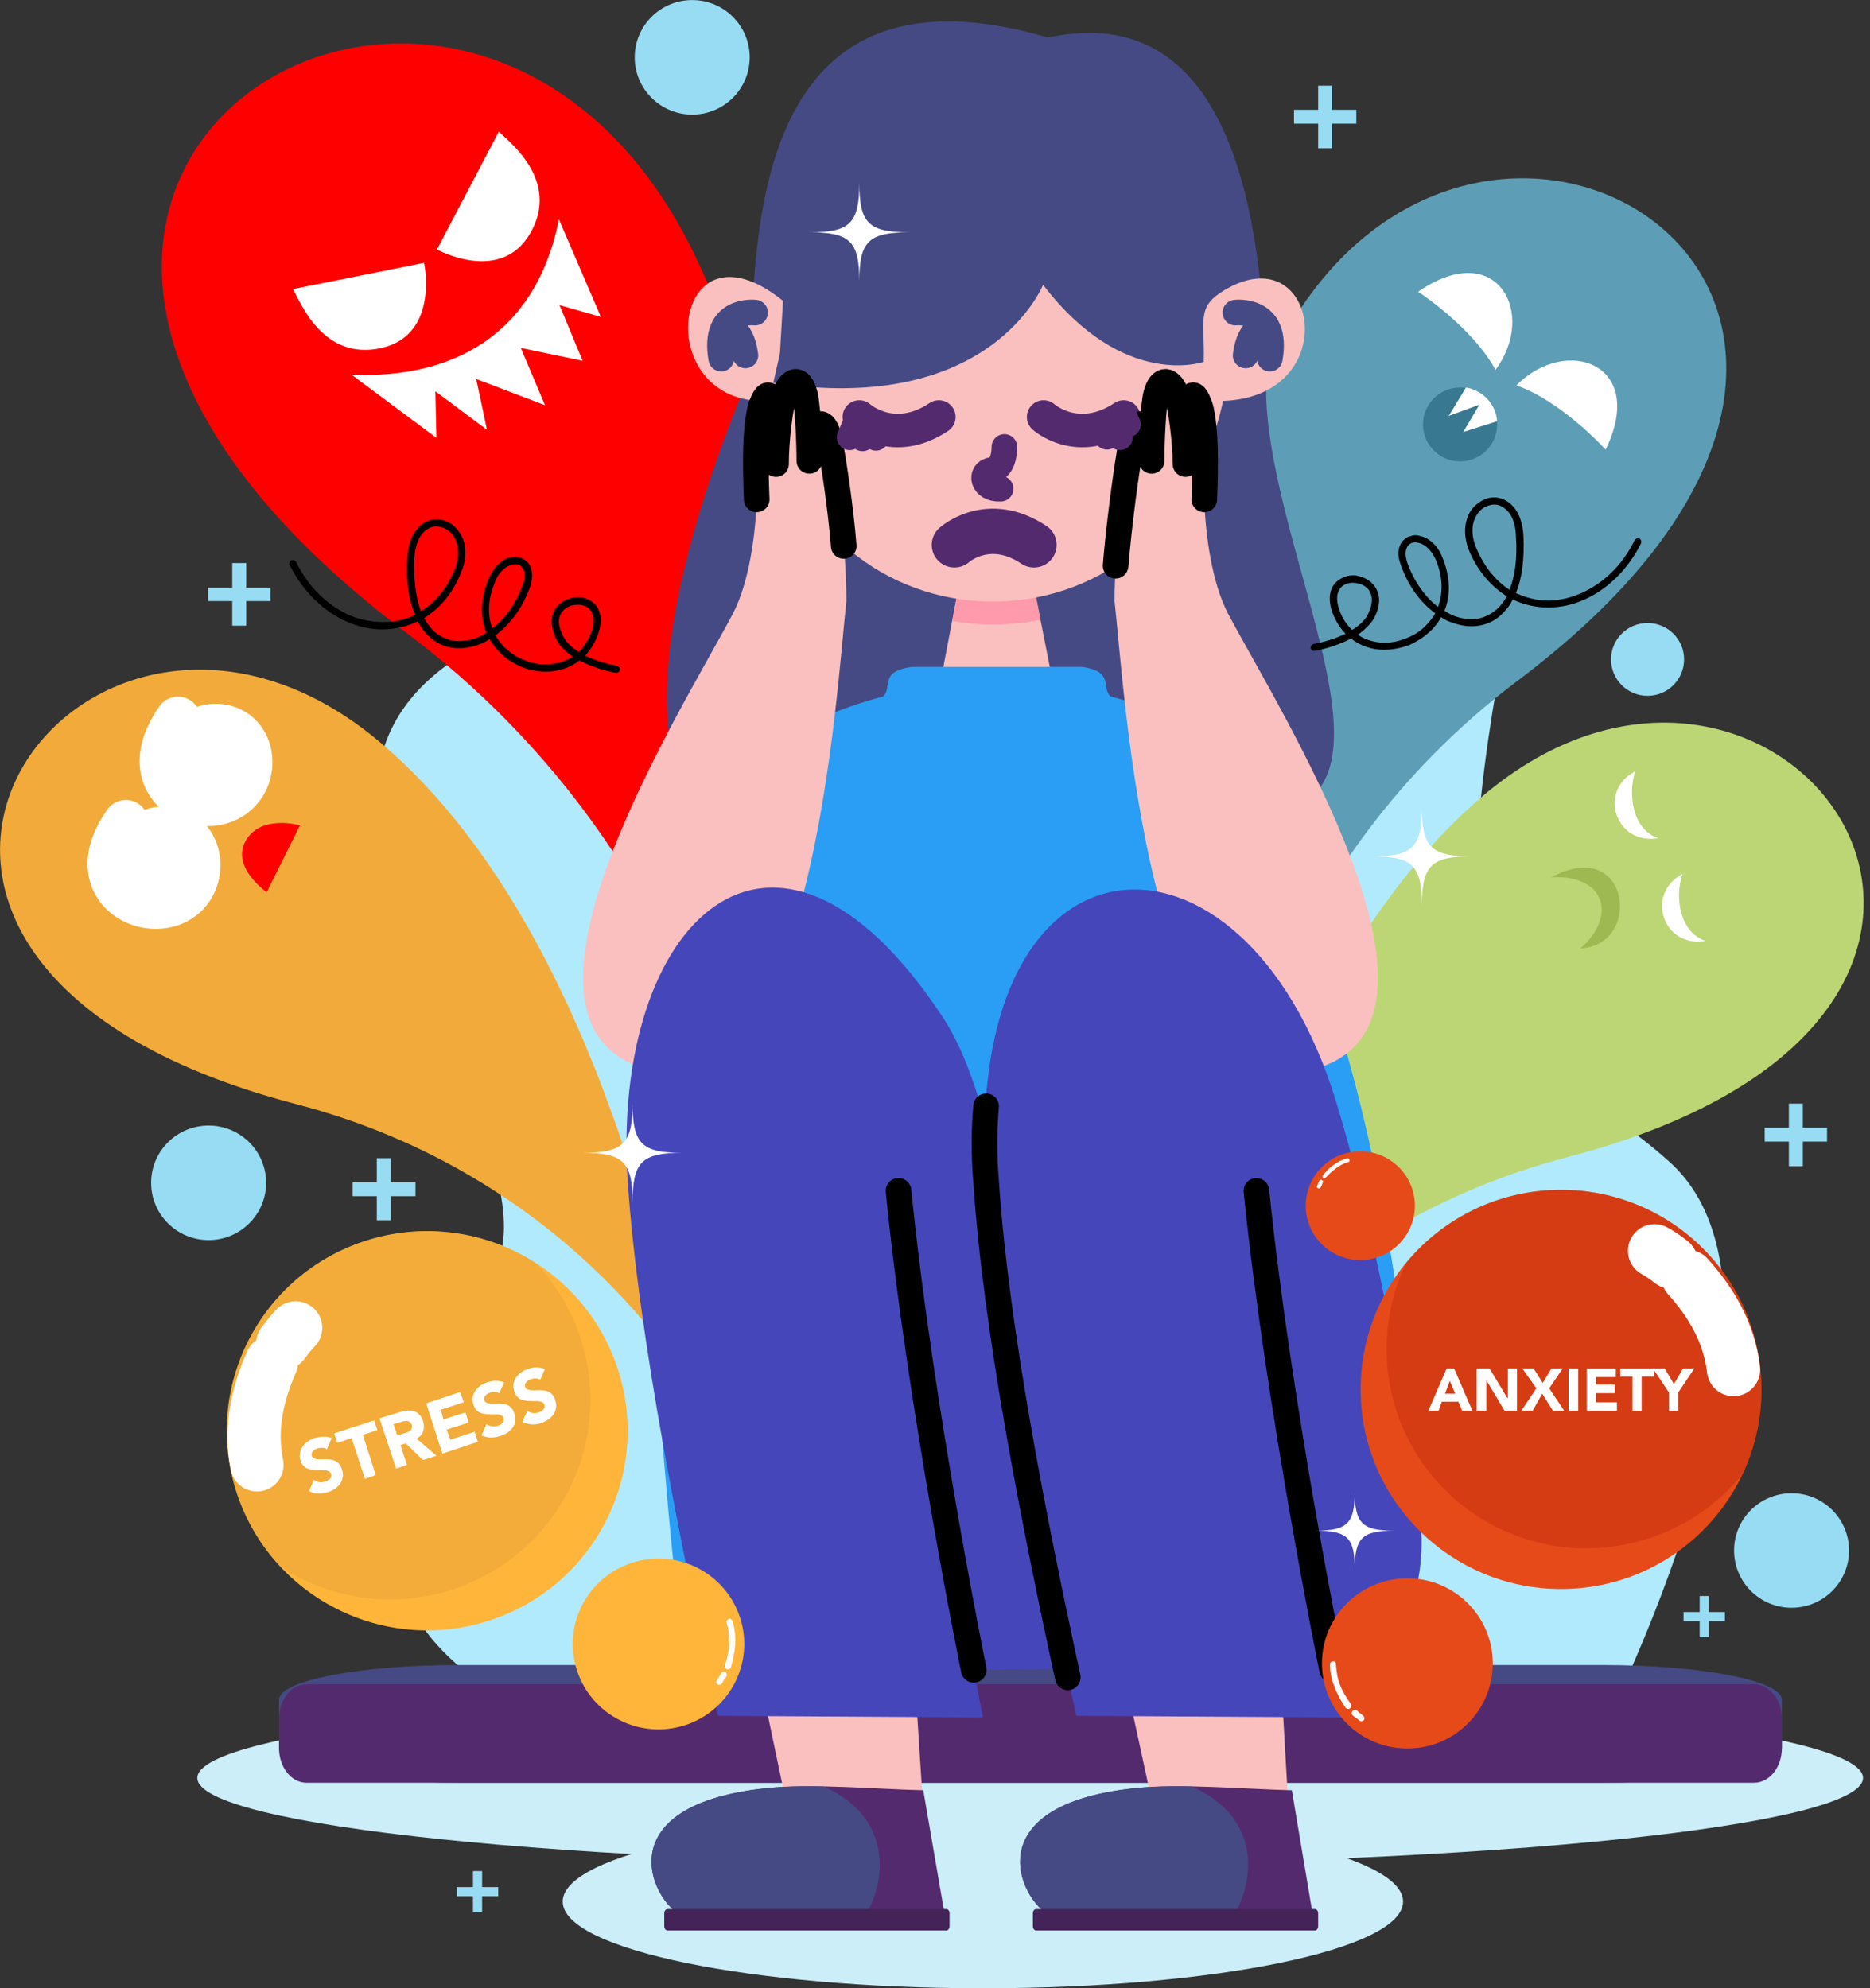 <svg width="284" height="302" viewBox="0 0 284 302" fill="none" xmlns="http://www.w3.org/2000/svg">
<rect x="0" y="0" width="284" height="302" fill="#333333" stroke="none"/>
<g clip-path="url(#clip0_461_18038)">
<path fill-rule="evenodd" clip-rule="evenodd" d="M242.464 264.598C242.464 264.598 277.391 197.943 253.562 176.483C229.653 155.024 219.615 171.85 224.92 121.127C230.224 70.404 249.074 66.096 160.372 78.533C71.75 90.888 41.557 97.716 64.406 149.252C87.255 200.707 72.73 188.026 62.04 215.013C51.431 241.919 67.099 269.394 128.301 265.086C189.504 260.778 242.464 264.598 242.464 264.598Z" fill="#B1EAFD"/>
<path fill-rule="evenodd" clip-rule="evenodd" d="M104.065 209.323C104.065 209.323 86.276 178.434 44.985 167.704C-39.556 145.676 12.833 74.225 58.123 113.08C74.77 127.305 92.722 155.186 104.065 209.323Z" fill="#F2AB3A"/>
<path d="M19.116 124.948C11.772 135.271 23.36 140.717 28.256 135.84C31.275 132.832 30.459 126.817 25.808 126.004C24.176 125.76 22.788 126.167 21.891 126.98C20.096 128.362 19.688 130.8 20.585 132.345C21.646 134.052 23.768 134.458 25.318 133.726C28.011 132.507 26.624 127.142 23.278 129.987" stroke="white" stroke-width="6.884" stroke-miterlimit="22.926" stroke-linecap="round" stroke-linejoin="round"/>
<path d="M27.032 109.259C19.688 119.664 31.194 125.11 36.09 120.233C39.191 117.225 38.375 111.21 33.642 110.397C32.01 110.153 30.704 110.56 29.725 111.373C28.011 112.754 27.521 115.193 28.501 116.738C29.48 118.445 31.683 118.851 33.234 118.119C35.927 116.9 34.458 111.535 31.194 114.38" stroke="white" stroke-width="6.884" stroke-miterlimit="22.926" stroke-linecap="round" stroke-linejoin="round"/>
<path fill-rule="evenodd" clip-rule="evenodd" d="M40.496 135.515L45.556 125.354C45.556 125.354 39.599 123.647 37.314 127.711C35.029 131.694 40.496 135.515 40.496 135.515Z" fill="#FF0000"/>
<path fill-rule="evenodd" clip-rule="evenodd" d="M111.981 175.183C111.981 175.183 105.942 129.418 61.795 96.172C-28.621 28.135 69.71 -31.773 104.718 37.158C117.53 62.438 125.282 104.707 111.981 175.183Z" fill="#FF0000"/>
<path fill-rule="evenodd" clip-rule="evenodd" d="M44.495 43.905L64.406 39.922C64.406 39.922 66.773 50.814 57.96 52.846C49.065 54.878 45.638 45.937 44.495 43.905Z" fill="white"/>
<path fill-rule="evenodd" clip-rule="evenodd" d="M75.749 20.006L66.365 37.889C66.365 37.889 76.076 43.254 80.564 35.369C85.052 27.485 77.463 21.632 75.749 20.006Z" fill="white"/>
<path fill-rule="evenodd" clip-rule="evenodd" d="M53.39 56.91C68.405 57.561 81.298 51.139 84.889 33.337L91.254 48.132L84.97 46.343L88.479 54.797L79.095 52.846L82.767 61.544L72.322 57.561L73.954 65.283L66.12 59.43L66.283 66.502L53.39 56.91Z" fill="white"/>
<path fill-rule="evenodd" clip-rule="evenodd" d="M187.709 170.793C187.709 170.793 192.85 131.776 230.469 103.406C307.502 45.449 223.696 -5.599 193.91 53.09C182.976 74.712 176.366 110.641 187.709 170.793Z" fill="#5D9EB6"/>
<path fill-rule="evenodd" clip-rule="evenodd" d="M215.372 44.311C215.372 44.311 223.614 49.676 227.123 56.179C233.488 47.644 227.368 36.02 215.372 44.311Z" fill="white"/>
<path fill-rule="evenodd" clip-rule="evenodd" d="M243.852 68.29C243.852 68.29 237.242 60.975 230.305 58.536C237.813 50.895 250.217 55.203 243.852 68.29Z" fill="white"/>
<path d="M221.737 70.079C224.847 70.079 227.368 67.568 227.368 64.47C227.368 61.373 224.847 58.861 221.737 58.861C218.627 58.861 216.106 61.373 216.106 64.47C216.106 67.568 218.627 70.079 221.737 70.079Z" fill="#387991"/>
<path fill-rule="evenodd" clip-rule="evenodd" d="M222.635 58.861L220.023 63.169L224.675 61.462L222.227 65.608L227.368 63.982C227.205 61.381 225.164 59.268 222.635 58.861Z" fill="white"/>
<path fill-rule="evenodd" clip-rule="evenodd" d="M178.977 217.371C178.977 217.371 196.767 186.482 238.058 175.752C322.599 153.723 270.209 82.272 224.92 121.127C208.273 135.434 190.32 163.234 178.977 217.371Z" fill="#BCD675"/>
<path fill-rule="evenodd" clip-rule="evenodd" d="M248.34 117.144C247.197 120.721 247.932 126.004 251.849 127.305C245.484 128.443 242.546 120.233 248.34 117.144Z" fill="white"/>
<path fill-rule="evenodd" clip-rule="evenodd" d="M255.521 132.751C254.297 136.328 255.113 141.611 259.03 142.912C252.665 144.05 249.727 135.84 255.521 132.751Z" fill="white"/>
<path d="M240.016 144.05C245.484 139.335 244.015 132.832 235.61 133.239C247.605 126.817 249.482 143.644 240.016 144.05Z" fill="#9EB952"/>
<path d="M149.273 301.99C184.517 301.99 213.087 296.095 213.087 288.822C213.087 281.549 184.517 275.653 149.273 275.653C114.03 275.653 85.46 281.549 85.46 288.822C85.46 296.095 114.03 301.99 149.273 301.99Z" fill="#CBEEF9"/>
<path d="M156.454 283.213C226.31 283.213 282.939 277.317 282.939 270.045C282.939 262.772 226.31 256.876 156.454 256.876C86.599 256.876 29.97 262.772 29.97 270.045C29.97 277.317 86.599 283.213 156.454 283.213Z" fill="#CBEEF9"/>
<path fill-rule="evenodd" clip-rule="evenodd" d="M114.755 126.817C106.105 129.174 90.193 114.868 113.123 58.617C116.306 50.895 107.166 -9.501 159.148 5.7C187.219 -0.316 192.034 33.419 192.278 59.349C192.605 88.368 224.104 135.271 175.387 121.046C165.349 118.119 159.066 121.371 152.864 122.509C140.624 124.785 123.405 124.46 114.755 126.817Z" fill="#454A84"/>
<path fill-rule="evenodd" clip-rule="evenodd" d="M145.438 89.913H151.314H157.189L159.719 102.756H151.314H142.99L145.438 89.913Z" fill="#FAC0C0"/>
<path fill-rule="evenodd" clip-rule="evenodd" d="M144.622 94.302C149.029 95.115 153.598 95.034 158.005 94.14L157.189 89.913H151.314H145.438L144.622 94.302Z" fill="#FF99AC"/>
<path fill-rule="evenodd" clip-rule="evenodd" d="M118.917 45.693C101.862 31.955 98.435 61.788 116.795 60.894C123.079 100.561 176.692 102.512 185.75 60.894C204.356 60.243 200.112 35.451 185.832 44.148C181.67 46.668 182.976 48.619 182.813 54.959C181.425 38.296 163.636 40.572 153.027 45.124C146.336 47.156 138.094 38.052 130.913 40.084C124.629 42.767 120.876 47.806 118.428 54.065L118.917 45.693Z" fill="#FAC0C0"/>
<path d="M130.505 63.332C130.505 63.332 135.646 67.965 142.582 63.332" stroke="#542A6F" stroke-width="5.088" stroke-miterlimit="22.926" stroke-linecap="round" stroke-linejoin="round"/>
<path d="M158.495 63.332C158.495 63.332 163.636 67.965 170.654 63.332" stroke="#542A6F" stroke-width="5.088" stroke-miterlimit="22.926" stroke-linecap="round" stroke-linejoin="round"/>
<path d="M144.948 82.76C144.948 82.76 150.089 78.126 157.026 82.76" stroke="#542A6F" stroke-width="6.884" stroke-miterlimit="22.926" stroke-linecap="round" stroke-linejoin="round"/>
<path d="M152.538 67.884C152.538 67.884 152.619 71.136 150.661 71.379C148.702 71.623 149.11 74.387 151.966 74.225" stroke="#542A6F" stroke-width="3.891" stroke-miterlimit="22.926" stroke-linecap="round" stroke-linejoin="round"/>
<path d="M187.627 47.481C187.627 47.481 194.237 46.668 192.85 54.472" stroke="#454A84" stroke-width="3.891" stroke-miterlimit="22.926" stroke-linecap="round" stroke-linejoin="round"/>
<path d="M192.278 49.432C192.278 49.432 189.749 49.432 189.177 53.984" stroke="#454A84" stroke-width="3.891" stroke-miterlimit="22.926" stroke-linecap="round" stroke-linejoin="round"/>
<path d="M114.674 47.481C114.674 47.481 108.146 46.668 109.533 54.472" stroke="#454A84" stroke-width="3.891" stroke-miterlimit="22.926" stroke-linecap="round" stroke-linejoin="round"/>
<path d="M110.104 49.432C110.104 49.432 112.634 49.432 113.205 53.984" stroke="#454A84" stroke-width="3.891" stroke-miterlimit="22.926" stroke-linecap="round" stroke-linejoin="round"/>
<path fill-rule="evenodd" clip-rule="evenodd" d="M182.812 54.96C182.812 54.96 170.654 59.268 158.413 43.254C158.413 43.254 150.498 63.251 117.448 58.13C117.448 58.13 120.631 43.173 123.079 39.027C125.609 34.882 154.333 37.564 166.492 37.564C178.651 37.564 181.18 33.662 182.812 54.96Z" fill="#454A84"/>
<path fill-rule="evenodd" clip-rule="evenodd" d="M151.395 101.293H138.42C133.524 102.025 135.564 104.219 134.177 105.764C119.978 109.584 112.96 115.681 101.699 124.541L106.677 199.569L151.395 217.452L191.054 196.561L201.01 124.541C189.83 115.681 182.812 109.584 168.613 105.764C167.226 104.219 169.185 102.025 164.37 101.293H151.395Z" fill="#2A9EF4"/>
<path fill-rule="evenodd" clip-rule="evenodd" d="M96.15 148.521C96.15 148.521 99.169 210.705 102.841 242.57C102.841 242.57 161.024 232.815 185.995 235.579C210.884 238.261 215.862 233.465 215.862 233.465C213.74 193.066 203.785 130.963 178.896 114.705C159.148 101.781 118.591 133.401 96.15 148.521Z" fill="#2A9EF4"/>
<path fill-rule="evenodd" clip-rule="evenodd" d="M114.919 75.85C114.674 70.079 114.755 65.445 115.327 62.682C115.408 62.113 115.571 61.625 115.735 61.3C116.877 58.374 117.448 61.219 117.611 62.6C117.775 63.739 117.856 64.958 117.775 66.258C118.101 63.739 118.509 61.544 119.08 60.081C120.06 57.561 121.528 57.073 122.263 59.999C122.671 61.706 122.834 64.308 122.752 67.234C123.161 63.576 125.119 63.088 126.017 66.909C127.241 72.355 128.546 83.735 128.546 91.295C126.996 104.788 123.569 170.143 97.782 162.258C73.627 154.942 103.657 107.715 111.328 93.164C113.776 88.45 114.755 81.134 114.919 75.85Z" fill="#FAC0C0"/>
<path d="M114.918 75.85C114.674 70.079 114.755 65.445 115.326 62.682C115.408 62.113 115.571 61.625 115.734 61.3C116.877 58.374 117.448 61.219 117.611 62.6C117.775 63.739 117.856 69.185 117.856 70.485C117.856 66.827 118.509 61.544 119.08 60.081C120.059 57.561 121.528 57.073 122.263 59.999C122.671 61.706 122.916 67.071 122.916 69.998C123.242 63.169 125.282 63.169 126.016 66.909C126.669 70.648 127.649 76.907 128.138 82.922" stroke="black" stroke-width="3.891" stroke-miterlimit="22.926" stroke-linecap="round" stroke-linejoin="round"/>
<path fill-rule="evenodd" clip-rule="evenodd" d="M182.894 75.85C183.139 70.079 183.057 65.445 182.486 62.682C182.404 62.113 182.241 61.625 182.078 61.3C181.017 58.374 180.446 61.219 180.201 62.6C180.038 63.739 179.956 64.958 180.038 66.258C179.712 63.739 179.304 61.544 178.732 60.081C177.835 57.561 176.284 57.073 175.55 59.999C175.142 61.706 175.06 64.308 175.06 67.234C174.652 63.576 172.694 63.088 171.878 66.909C170.654 72.355 169.266 83.735 169.266 91.295C170.817 104.788 174.326 170.143 200.031 162.258C224.185 154.942 194.155 107.715 186.485 93.164C184.037 88.45 183.057 81.134 182.894 75.85Z" fill="#FAC0C0"/>
<path d="M182.894 75.85C183.139 70.079 183.057 65.445 182.486 62.682C182.404 62.113 182.241 61.625 182.078 61.3C181.017 58.374 180.446 61.219 180.201 62.6C180.038 63.739 179.956 69.185 180.038 70.485C180.038 66.827 179.303 61.544 178.732 60.081C177.835 57.561 176.284 57.073 175.55 59.999C175.142 61.706 174.897 67.071 174.897 69.998C174.57 63.169 172.612 63.169 171.878 66.909C171.143 70.648 169.919 79.833 169.429 85.93" stroke="black" stroke-width="3.891" stroke-miterlimit="22.926" stroke-linecap="round" stroke-linejoin="round"/>
<path d="M243.362 252.893H69.629C54.576 252.893 42.373 255.259 42.373 258.177V265.493C42.373 268.411 54.576 270.776 69.629 270.776H243.362C258.415 270.776 270.617 268.411 270.617 265.493V258.177C270.617 255.259 258.415 252.893 243.362 252.893Z" fill="#454A84"/>
<path fill-rule="evenodd" clip-rule="evenodd" d="M46.535 255.819H266.374C268.741 255.819 270.617 258.177 270.617 261.022V265.493C270.617 268.419 268.741 270.776 266.374 270.776H46.535C44.25 270.776 42.373 268.419 42.373 265.493V261.022C42.373 258.177 44.25 255.819 46.535 255.819Z" fill="#542A6F"/>
<path fill-rule="evenodd" clip-rule="evenodd" d="M116.632 260.615L118.999 271.914C118.999 271.914 122.753 271.508 127.894 271.752C132.953 271.914 140.052 272.239 140.052 272.239L139.318 260.778C139.318 260.778 118.428 254.519 116.632 260.615Z" fill="#FAC0C0"/>
<path fill-rule="evenodd" clip-rule="evenodd" d="M172.122 260.615L174.57 271.914C174.57 271.914 178.324 271.508 183.384 271.752C188.443 271.914 195.542 272.239 195.542 272.239L194.89 260.778C194.89 260.778 173.999 254.519 172.122 260.615Z" fill="#FAC0C0"/>
<path fill-rule="evenodd" clip-rule="evenodd" d="M116.469 271.589C89.866 274.353 100.312 291.26 104.636 291.26C107.656 291.26 143.48 290.854 143.48 290.854L140.216 271.914C133.116 271.752 123.324 270.857 116.469 271.589Z" fill="#542A6F"/>
<path fill-rule="evenodd" clip-rule="evenodd" d="M125.119 271.345C135.891 276.222 134.422 286.058 131.402 291.017C120.712 291.098 106.513 291.26 104.636 291.26C100.312 291.26 89.866 274.353 116.469 271.589C119.08 271.345 122.018 271.264 125.119 271.345Z" fill="#454A84"/>
<path fill-rule="evenodd" clip-rule="evenodd" d="M149.6 170.224C147.886 163.965 145.928 158.682 143.153 154.455C117.448 115.518 92.722 140.067 95.334 179.491C96.966 203.389 103.576 235.66 109.043 260.615L149.274 260.859L147.886 253.625L161.84 253.462C156.781 229.726 151.15 201.195 149.763 179.491C149.518 176.321 149.518 173.232 149.6 170.224Z" fill="#4646BB"/>
<path d="M147.886 253.625C147.886 253.625 139.726 213.631 136.462 180.873" stroke="black" stroke-width="3.891" stroke-miterlimit="22.926" stroke-linecap="round"/>
<path fill-rule="evenodd" clip-rule="evenodd" d="M149.763 179.491C151.314 203.389 157.923 235.66 163.473 260.615L203.703 260.859L202.316 253.625C212.679 253.462 216.923 241.188 215.699 230.783C213.332 210.055 208.028 183.962 202.887 167.217C188.77 121.29 146.009 123.972 149.763 179.491Z" fill="#4646BB"/>
<path d="M202.316 253.625C202.316 253.625 194.155 213.631 190.81 180.873" stroke="black" stroke-width="3.891" stroke-miterlimit="22.926" stroke-linecap="round"/>
<path d="M149.763 168.03C149.437 171.687 149.437 175.508 149.763 179.491C151.232 201.601 156.944 230.783 162.167 254.763" stroke="black" stroke-width="3.891" stroke-miterlimit="22.926" stroke-linecap="round" stroke-linejoin="round"/>
<path d="M143.725 289.96H101.372C101.102 289.96 100.883 290.251 100.883 290.61V292.561C100.883 292.92 101.102 293.211 101.372 293.211H143.725C143.995 293.211 144.214 292.92 144.214 292.561V290.61C144.214 290.251 143.995 289.96 143.725 289.96Z" fill="#442359"/>
<path fill-rule="evenodd" clip-rule="evenodd" d="M172.449 271.589C145.846 274.353 156.292 291.26 160.616 291.26C163.636 291.26 199.378 290.854 199.378 290.854L196.195 271.914C189.096 271.752 179.304 270.857 172.449 271.589Z" fill="#542A6F"/>
<path fill-rule="evenodd" clip-rule="evenodd" d="M181.017 271.345C191.871 276.222 190.402 286.058 187.301 291.017C176.611 291.098 162.493 291.26 160.616 291.26C156.292 291.26 145.846 274.353 172.449 271.589C174.979 271.345 177.998 271.264 181.017 271.345Z" fill="#454A84"/>
<path d="M199.704 289.96H157.352C157.082 289.96 156.863 290.251 156.863 290.61V292.561C156.863 292.92 157.082 293.211 157.352 293.211H199.704C199.975 293.211 200.194 292.92 200.194 292.561V290.61C200.194 290.251 199.975 289.96 199.704 289.96Z" fill="#442359"/>
<path d="M74.29 246.147C90.277 240.97 99.024 223.864 93.827 207.939C88.63 192.014 71.457 183.301 55.471 188.477C39.483 193.654 30.736 210.76 35.933 226.685C41.13 242.61 58.303 251.324 74.29 246.147Z" fill="#FFB53A"/>
<path d="M104.032 262.033C110.872 259.818 114.614 252.499 112.391 245.686C110.167 238.872 102.82 235.144 95.98 237.359C89.139 239.574 85.397 246.893 87.62 253.706C89.844 260.52 97.191 264.248 104.032 262.033Z" fill="#FFB53A"/>
<path d="M110.349 246.471C110.267 246.228 110.43 245.984 110.675 245.902C110.92 245.821 111.165 245.984 111.246 246.228C111.573 247.366 111.736 248.585 111.654 249.804C111.573 250.942 111.328 252.08 111.002 253.218C110.92 253.462 110.675 253.625 110.43 253.543C110.186 253.462 110.022 253.137 110.104 252.893C110.43 251.918 110.675 250.861 110.757 249.723C110.757 248.666 110.675 247.528 110.349 246.471ZM109.533 254.112C109.614 253.95 109.941 253.868 110.186 253.95C110.349 254.112 110.43 254.356 110.349 254.6C110.186 254.763 110.104 255.006 109.941 255.169C109.859 255.332 109.696 255.576 109.614 255.738C109.451 255.901 109.125 255.982 108.961 255.819C108.717 255.657 108.717 255.413 108.88 255.169C108.961 255.006 109.125 254.844 109.206 254.681C109.288 254.519 109.451 254.356 109.533 254.112Z" fill="white"/>
<path fill-rule="evenodd" clip-rule="evenodd" d="M60.816 242.895C54.206 243.22 47.922 241.432 42.781 238.099C37.967 233.059 34.866 226.394 34.539 218.915C33.642 202.17 46.535 187.945 63.264 187.051C69.955 186.726 76.157 188.514 81.379 191.847C86.194 196.886 89.213 203.633 89.621 211.03C90.519 227.775 77.626 242.001 60.816 242.895Z" fill="#E8A438" fill-opacity="0.502"/>
<path d="M50.37 218.427C49.554 218.102 48.657 218.184 47.759 218.427C46.29 218.915 45.148 220.216 45.637 221.842C46.453 224.361 49.799 222.492 50.289 223.874C50.452 224.443 49.962 224.849 49.391 225.012C48.82 225.256 48.167 225.174 47.677 224.768L46.943 226.475C47.84 226.963 48.82 226.963 49.799 226.637C51.349 226.15 52.492 224.849 51.921 223.142C51.023 220.46 47.84 222.492 47.351 221.11C47.188 220.541 47.759 220.134 48.248 219.972C48.657 219.891 49.228 219.809 49.636 220.134L50.37 218.427Z" fill="white"/>
<path d="M55.43 224.605L57.062 224.036L55.103 217.94L57.307 217.208L56.817 215.745L50.778 217.696L51.186 219.159L53.39 218.427L55.43 224.605Z" fill="white"/>
<path d="M60.163 223.061L61.795 222.492L60.816 219.484L61.632 219.24L64.243 221.76L66.283 221.11L63.264 218.509C64.325 217.94 64.569 216.964 64.243 215.826C63.672 214.119 62.203 213.957 60.571 214.526L57.633 215.42L60.163 223.061ZM59.755 216.314L60.897 215.989C61.55 215.745 62.203 215.664 62.529 216.395C62.774 217.289 61.958 217.533 61.387 217.696L60.326 218.021L59.755 216.314Z" fill="white"/>
<path d="M67.18 220.785L72.566 218.996L72.077 217.452L68.405 218.671L67.833 217.127L71.179 216.07L70.689 214.526L67.344 215.582L66.936 214.119L70.445 212.981L69.873 211.437L64.732 213.144L67.18 220.785Z" fill="white"/>
<path d="M76.565 209.974C75.749 209.648 74.851 209.648 73.954 209.974C72.485 210.461 71.342 211.762 71.914 213.388C72.73 215.908 76.075 213.957 76.483 215.42C76.647 215.908 76.157 216.395 75.586 216.558C75.015 216.72 74.362 216.639 73.872 216.314L73.138 218.021C74.035 218.427 75.015 218.427 75.994 218.102C77.544 217.615 78.687 216.395 78.115 214.688C77.299 212.006 74.035 214.038 73.546 212.656C73.382 212.087 73.954 211.681 74.443 211.518C74.851 211.355 75.423 211.355 75.831 211.599L76.565 209.974Z" fill="white"/>
<path d="M82.767 207.941C81.951 207.616 81.053 207.616 80.155 207.941C78.686 208.429 77.544 209.73 78.115 211.355C78.931 213.875 82.277 212.006 82.685 213.388C82.848 213.875 82.359 214.363 81.787 214.526C81.216 214.769 80.563 214.607 80.074 214.282L79.339 215.989C80.237 216.395 81.216 216.476 82.195 216.151C83.746 215.582 84.888 214.363 84.317 212.656C83.501 209.974 80.237 212.006 79.747 210.624C79.584 210.055 80.155 209.648 80.645 209.486C81.053 209.323 81.706 209.323 82.032 209.567L82.767 207.941Z" fill="white"/>
<path d="M39.027 222.492C37.885 216.964 39.109 211.681 41.231 206.885M42.944 204.04C43.597 203.227 44.168 202.414 44.903 201.682" stroke="white" stroke-width="8.081" stroke-miterlimit="22.926" stroke-linecap="round" stroke-linejoin="round"/>
<path d="M237.079 241.35C253.889 241.35 267.517 227.776 267.517 211.03C267.517 194.285 253.889 180.71 237.079 180.71C220.268 180.71 206.641 194.285 206.641 211.03C206.641 227.776 220.268 241.35 237.079 241.35Z" fill="#E64A19"/>
<path d="M213.74 265.574C220.906 265.574 226.715 259.787 226.715 252.649C226.715 245.511 220.906 239.725 213.74 239.725C206.574 239.725 200.765 245.511 200.765 252.649C200.765 259.787 206.574 265.574 213.74 265.574Z" fill="#E64A19"/>
<path d="M202.887 252.731C202.887 252.487 202.724 252.324 202.479 252.324C202.234 252.324 201.989 252.487 201.989 252.812C201.989 254.031 202.234 255.25 202.724 256.307C203.132 257.445 203.703 258.421 204.356 259.396C204.519 259.559 204.845 259.64 205.009 259.477C205.253 259.315 205.253 259.071 205.172 258.827C204.519 257.933 203.948 257.039 203.54 255.982C203.132 255.007 202.969 253.95 202.887 252.731ZM206.069 259.802C205.906 259.64 205.58 259.64 205.417 259.884C205.253 260.046 205.253 260.371 205.417 260.534C205.58 260.697 205.743 260.778 205.988 260.94C206.151 261.103 206.314 261.184 206.477 261.347C206.722 261.51 206.967 261.428 207.13 261.266C207.293 261.022 207.212 260.778 207.049 260.615C206.885 260.453 206.722 260.371 206.559 260.209C206.396 260.128 206.233 259.965 206.069 259.802Z" fill="white"/>
<path d="M198.581 185.266C197.395 180.86 200.02 176.332 204.443 175.151C208.866 173.971 213.413 176.585 214.598 180.991C215.783 185.397 213.158 189.926 208.735 191.106C204.312 192.287 199.766 189.672 198.581 185.266Z" fill="#E64A19"/>
<path d="M204.764 176.483C204.927 176.483 205.009 176.321 204.927 176.158C204.927 175.996 204.764 175.914 204.601 175.914C203.785 176.158 203.132 176.483 202.479 176.971C201.908 177.378 201.336 177.947 200.928 178.516C200.765 178.597 200.847 178.841 200.928 178.922C201.092 179.003 201.255 179.003 201.336 178.841C201.826 178.353 202.316 177.865 202.887 177.459C203.377 177.052 204.029 176.727 204.764 176.483ZM200.928 179.572C201.01 179.491 200.928 179.328 200.765 179.247C200.602 179.166 200.439 179.166 200.357 179.328C200.276 179.491 200.276 179.572 200.194 179.735C200.112 179.816 200.112 179.979 200.031 180.141C199.949 180.304 200.031 180.467 200.194 180.467C200.357 180.548 200.52 180.467 200.602 180.304C200.602 180.223 200.684 180.06 200.765 179.979C200.765 179.816 200.847 179.735 200.928 179.572Z" fill="white"/>
<path fill-rule="evenodd" clip-rule="evenodd" d="M248.83 234.116C255.276 232.409 260.662 228.751 264.579 223.955C267.598 217.696 268.414 210.461 266.456 203.227C262.131 187.051 245.484 177.459 229.245 181.767C222.798 183.474 217.412 187.132 213.495 191.928C210.558 198.187 209.66 205.503 211.618 212.737C215.943 228.913 232.672 238.505 248.83 234.116Z" fill="#C32E0F" fill-opacity="0.502"/>
<path d="M216.923 214.282H218.473L218.963 212.9H221.492L222.064 214.282H223.614L220.84 207.86H219.697L216.923 214.282ZM221.003 211.681H219.452L220.187 209.73L221.003 211.681Z" fill="white"/>
<path d="M224.267 214.282H225.736V209.649L228.51 214.282H230.387V207.86H229V212.331H228.918L226.225 207.86H224.267V214.282Z" fill="white"/>
<path d="M231.04 214.282H232.754L234.223 211.681L235.855 214.282H237.568L235.283 210.868L237.323 207.86H235.61L234.304 210.055L232.917 207.86H231.203L233.325 210.868L231.04 214.282Z" fill="white"/>
<path d="M238.221 214.282H239.69V207.86H238.221V214.282Z" fill="white"/>
<path d="M240.996 214.282H245.565V212.981H242.383V211.599H245.239V210.299H242.383V209.161H245.402V207.86H240.996V214.282Z" fill="white"/>
<path d="M247.932 214.282H249.319V209.08H251.196V207.86H246.055V209.08H247.932V214.282Z" fill="white"/>
<path d="M253.481 214.282H254.868V211.518L257.316 207.86H255.602L254.215 210.218L252.828 207.86H251.033L253.481 211.518V214.282Z" fill="white"/>
<path d="M263.273 208.023C262.62 202.414 259.846 197.781 256.337 193.879M253.807 191.684C252.991 191.034 252.175 190.465 251.278 189.977" stroke="white" stroke-width="8.081" stroke-miterlimit="22.926" stroke-linecap="round" stroke-linejoin="round"/>
<path fill-rule="evenodd" clip-rule="evenodd" d="M200.194 13.015H202.316V16.673H205.988V18.787H202.316V22.526H200.194V18.787H196.522V16.673H200.194V13.015Z" fill="#97DCF3"/>
<path fill-rule="evenodd" clip-rule="evenodd" d="M271.678 167.623H273.8V171.281H277.472V173.395H273.8V177.134H271.678V173.395H268.006V171.281H271.678V167.623Z" fill="#97DCF3"/>
<path fill-rule="evenodd" clip-rule="evenodd" d="M57.225 175.914H59.347V179.572H63.101V181.686H59.347V185.344H57.225V181.686H53.553V179.572H57.225V175.914Z" fill="#97DCF3"/>
<path fill-rule="evenodd" clip-rule="evenodd" d="M35.274 85.523H37.395V89.263H41.068V91.295H37.395V95.034H35.274V91.295H31.602V89.263H35.274V85.523Z" fill="#97DCF3"/>
<path fill-rule="evenodd" clip-rule="evenodd" d="M258.132 242.407H259.519V244.846H261.968V246.228H259.519V248.666H258.132V246.228H255.684V244.846H258.132V242.407Z" fill="#97DCF3"/>
<path fill-rule="evenodd" clip-rule="evenodd" d="M71.832 284.189H73.219V286.627H75.668V288.009H73.219V290.448H71.832V288.009H69.384V286.627H71.832V284.189Z" fill="#97DCF3"/>
<path d="M170.735 63.17L171.306 64.47" stroke="#542A6F" stroke-width="3.891" stroke-miterlimit="22.926" stroke-linecap="round" stroke-linejoin="round"/>
<path fill-rule="evenodd" clip-rule="evenodd" d="M130.505 42.767C130.505 36.67 129.118 35.288 122.997 35.288C129.118 35.288 130.505 33.906 130.505 27.729C130.505 33.906 131.892 35.288 138.094 35.288C131.892 35.288 130.505 36.67 130.505 42.767Z" fill="white"/>
<path fill-rule="evenodd" clip-rule="evenodd" d="M215.943 137.628C215.943 131.45 214.556 130.069 208.436 130.069C214.556 130.069 215.943 128.687 215.943 122.59C215.943 128.687 217.331 130.069 223.532 130.069C217.331 130.069 215.943 131.45 215.943 137.628Z" fill="white"/>
<path fill-rule="evenodd" clip-rule="evenodd" d="M96.068 182.661C96.068 176.483 94.681 175.102 88.479 175.102C94.681 175.102 96.068 173.72 96.068 167.542C96.068 173.72 97.455 175.102 103.576 175.102C97.455 175.102 96.068 176.483 96.068 182.661Z" fill="white"/>
<path fill-rule="evenodd" clip-rule="evenodd" d="M205.743 238.424C205.743 233.547 204.682 232.49 199.786 232.49C204.682 232.49 205.743 231.352 205.743 226.556C205.743 231.352 206.885 232.49 211.7 232.49C206.885 232.49 205.743 233.547 205.743 238.424Z" fill="white"/>
<path d="M105.126 17.405C109.948 17.405 113.858 13.511 113.858 8.707C113.858 3.904 109.948 0.01 105.126 0.01C100.304 0.01 96.394 3.904 96.394 8.707C96.394 13.511 100.304 17.405 105.126 17.405Z" fill="#97DCF3"/>
<path d="M31.683 188.351C36.505 188.351 40.415 184.457 40.415 179.654C40.415 174.85 36.505 170.956 31.683 170.956C26.861 170.956 22.952 174.85 22.952 179.654C22.952 184.457 26.861 188.351 31.683 188.351Z" fill="#97DCF3"/>
<path d="M272.086 244.195C276.909 244.195 280.818 240.301 280.818 235.498C280.818 230.694 276.909 226.8 272.086 226.8C267.264 226.8 263.355 230.694 263.355 235.498C263.355 240.301 267.264 244.195 272.086 244.195Z" fill="#97DCF3"/>
<path d="M250.217 105.683C253.281 105.683 255.766 103.208 255.766 100.155C255.766 97.102 253.281 94.628 250.217 94.628C247.152 94.628 244.668 97.102 244.668 100.155C244.668 103.208 247.152 105.683 250.217 105.683Z" fill="#97DCF3"/>
<path d="M93.702 101.13C93.947 101.212 94.191 101.456 94.11 101.781C94.11 102.025 93.783 102.269 93.539 102.187C93.457 102.187 90.601 101.7 87.99 100.318C86.602 101.456 84.807 101.943 83.093 102.025C81.788 102.025 80.4 101.781 79.176 101.293C77.952 100.724 76.728 99.993 75.831 99.017C75.26 98.448 74.77 97.798 74.362 97.066C73.872 97.391 73.464 97.635 72.975 97.798C71.506 98.367 70.037 98.611 68.568 98.367C67.181 98.123 65.875 97.473 64.733 96.253C64.243 95.684 63.835 95.115 63.427 94.384C61.713 95.197 59.918 95.603 58.041 95.603C56.246 95.603 54.369 95.197 52.574 94.384C49.146 92.839 46.045 89.913 44.005 85.849C43.842 85.605 43.924 85.28 44.25 85.117C44.495 84.954 44.822 85.117 44.985 85.361C46.861 89.263 49.799 91.945 52.982 93.408C54.614 94.14 56.409 94.465 58.041 94.465C59.755 94.546 61.468 94.14 63.019 93.408C62.121 91.213 61.632 88.368 61.877 84.711C62.04 81.703 63.264 79.996 64.651 79.264C65.549 78.858 66.446 78.777 67.344 79.02C68.16 79.264 68.976 79.752 69.547 80.565C70.771 82.028 71.179 84.467 69.874 87.312C68.568 90.401 66.609 92.514 64.406 93.896C64.733 94.465 65.141 95.034 65.549 95.522C66.446 96.497 67.589 97.066 68.813 97.31C69.955 97.473 71.261 97.31 72.567 96.822C72.975 96.578 73.464 96.416 73.872 96.091C72.975 93.896 72.893 91.132 74.199 87.962C75.015 85.93 76.402 84.873 77.626 84.629C78.116 84.548 78.605 84.629 79.095 84.711C79.503 84.873 79.911 85.198 80.237 85.523C80.808 86.336 81.053 87.556 80.482 89.181C79.34 92.433 77.381 94.871 75.26 96.497C75.586 97.147 76.076 97.716 76.565 98.285C77.463 99.098 78.442 99.83 79.584 100.236C80.645 100.724 81.869 100.968 83.093 100.887C84.481 100.887 85.786 100.48 87.01 99.749C85.95 99.017 85.052 98.204 84.562 97.229C83.42 95.034 83.665 93.327 84.481 92.27C85.215 91.376 86.276 90.807 87.418 90.726C88.479 90.644 89.622 90.97 90.356 91.782C91.254 92.758 91.58 94.302 90.764 96.497C90.275 97.716 89.622 98.773 88.887 99.586C91.172 100.724 93.702 101.13 93.702 101.13ZM85.541 96.66C86.031 97.635 86.847 98.367 87.908 99.017C88.642 98.285 89.295 97.31 89.785 96.091C90.438 94.384 90.193 93.246 89.54 92.514C89.05 92.026 88.234 91.782 87.5 91.864C86.684 91.864 85.868 92.27 85.378 92.921C84.725 93.733 84.644 94.953 85.541 96.66ZM75.178 88.368C74.035 91.132 74.035 93.49 74.77 95.44C76.728 93.977 78.36 91.701 79.421 88.775C79.911 87.637 79.748 86.743 79.34 86.255C79.176 86.011 79.013 85.849 78.768 85.767C78.442 85.686 78.197 85.686 77.871 85.767C76.891 85.93 75.831 86.743 75.178 88.368ZM62.937 84.711C62.774 88.206 63.182 90.888 63.917 92.839C65.957 91.62 67.67 89.669 68.894 86.905C70.037 84.385 69.629 82.434 68.731 81.215C68.242 80.646 67.67 80.24 67.017 80.077C66.446 79.915 65.712 79.915 65.141 80.24C63.998 80.809 63.101 82.191 62.937 84.711Z" fill="black"/>
<path d="M199.704 98.855C199.378 98.936 199.133 98.692 199.052 98.448C199.052 98.123 199.215 97.879 199.541 97.798C199.541 97.798 202.071 97.391 204.356 96.253C203.54 95.44 202.887 94.384 202.397 93.164C201.581 90.97 201.989 89.425 202.805 88.531C203.621 87.718 204.682 87.312 205.825 87.393C206.885 87.556 208.028 88.043 208.681 88.938C209.578 90.076 209.823 91.701 208.681 93.896C208.109 94.871 207.212 95.684 206.233 96.416C207.375 97.229 208.762 97.554 210.15 97.635C211.292 97.635 212.516 97.391 213.658 96.904C214.719 96.497 215.78 95.847 216.596 94.953C217.167 94.384 217.575 93.815 217.983 93.164C215.78 91.539 213.903 89.1 212.761 85.849C212.108 84.223 212.353 83.004 213.006 82.191C213.332 81.865 213.658 81.54 214.148 81.459C214.556 81.296 215.046 81.215 215.535 81.378C216.841 81.622 218.228 82.597 219.044 84.629C220.35 87.799 220.268 90.563 219.371 92.758C219.779 93.083 220.187 93.246 220.676 93.49C221.9 93.977 223.206 94.14 224.43 93.977C225.654 93.733 226.715 93.164 227.694 92.189C228.102 91.701 228.51 91.213 228.837 90.563C226.633 89.181 224.675 87.068 223.288 84.06C221.982 81.134 222.472 78.695 223.614 77.232C224.267 76.501 225.083 75.932 225.899 75.688C226.797 75.444 227.694 75.525 228.51 75.932C229.979 76.663 231.203 78.37 231.366 81.378C231.53 85.036 231.122 87.962 230.224 90.076C231.774 90.807 233.406 91.213 235.12 91.213C236.834 91.213 238.547 90.807 240.18 90.076C243.444 88.612 246.381 85.93 248.258 82.028C248.421 81.784 248.748 81.703 248.993 81.784C249.238 81.947 249.319 82.272 249.238 82.516C247.197 86.58 244.097 89.507 240.669 91.051C238.874 91.864 236.997 92.27 235.12 92.27C233.325 92.27 231.448 91.864 229.734 91.051C229.408 91.782 228.918 92.433 228.429 92.921C227.368 94.14 226.062 94.79 224.593 95.034C223.206 95.278 221.737 95.034 220.268 94.465C219.779 94.302 219.289 94.058 218.881 93.733C218.473 94.465 217.983 95.115 217.412 95.684C216.433 96.66 215.291 97.391 214.067 97.96C212.761 98.448 211.455 98.692 210.15 98.692C208.354 98.692 206.641 98.123 205.172 96.985C202.642 98.367 199.704 98.855 199.704 98.855ZM205.335 95.684C206.314 95.115 207.212 94.302 207.701 93.408C208.599 91.62 208.436 90.401 207.865 89.588C207.375 88.938 206.559 88.612 205.743 88.531C204.927 88.45 204.111 88.694 203.621 89.263C203.05 89.913 202.805 91.051 203.458 92.758C203.866 93.977 204.601 94.953 205.335 95.684ZM218.391 92.189C219.126 90.157 219.208 87.799 218.065 85.036C217.331 83.41 216.27 82.597 215.372 82.434C215.046 82.353 214.719 82.353 214.475 82.434C214.23 82.516 213.985 82.678 213.822 82.922C213.414 83.41 213.332 84.304 213.74 85.523C214.801 88.45 216.515 90.726 218.391 92.189ZM229.245 89.588C230.061 87.556 230.469 84.873 230.224 81.378C230.142 78.858 229.163 77.476 228.021 76.907C227.449 76.582 226.797 76.582 226.225 76.744C225.573 76.907 224.92 77.313 224.512 77.882C223.532 79.102 223.206 81.134 224.349 83.573C225.573 86.336 227.286 88.287 229.245 89.588Z" fill="black"/>
<path d="M130.342 63.332C129.036 66.421 129.036 66.421 129.036 66.421" stroke="#542A6F" stroke-width="3.891" stroke-miterlimit="22.926" stroke-linecap="round" stroke-linejoin="round"/>
<path d="M131.974 64.389C131.484 65.445 131.239 66.177 130.994 66.584" stroke="#542A6F" stroke-width="3.891" stroke-miterlimit="22.926" stroke-linecap="round" stroke-linejoin="round"/>
<path d="M133.606 65.039C133.361 65.608 133.198 66.096 133.034 66.502" stroke="#542A6F" stroke-width="3.891" stroke-miterlimit="22.926" stroke-linecap="round" stroke-linejoin="round"/>
<path d="M169.185 64.226C169.593 65.283 169.919 66.015 170.082 66.421" stroke="#542A6F" stroke-width="3.891" stroke-miterlimit="22.926" stroke-linecap="round" stroke-linejoin="round"/>
<path d="M167.471 64.877C167.797 65.446 167.961 65.933 168.124 66.34" stroke="#542A6F" stroke-width="3.891" stroke-miterlimit="22.926" stroke-linecap="round" stroke-linejoin="round"/>
</g>
<defs>
<clipPath id="clip0_461_18038">
<rect width="283" height="302" fill="white" transform="translate(0.021)"/>
</clipPath>
</defs>
</svg>
